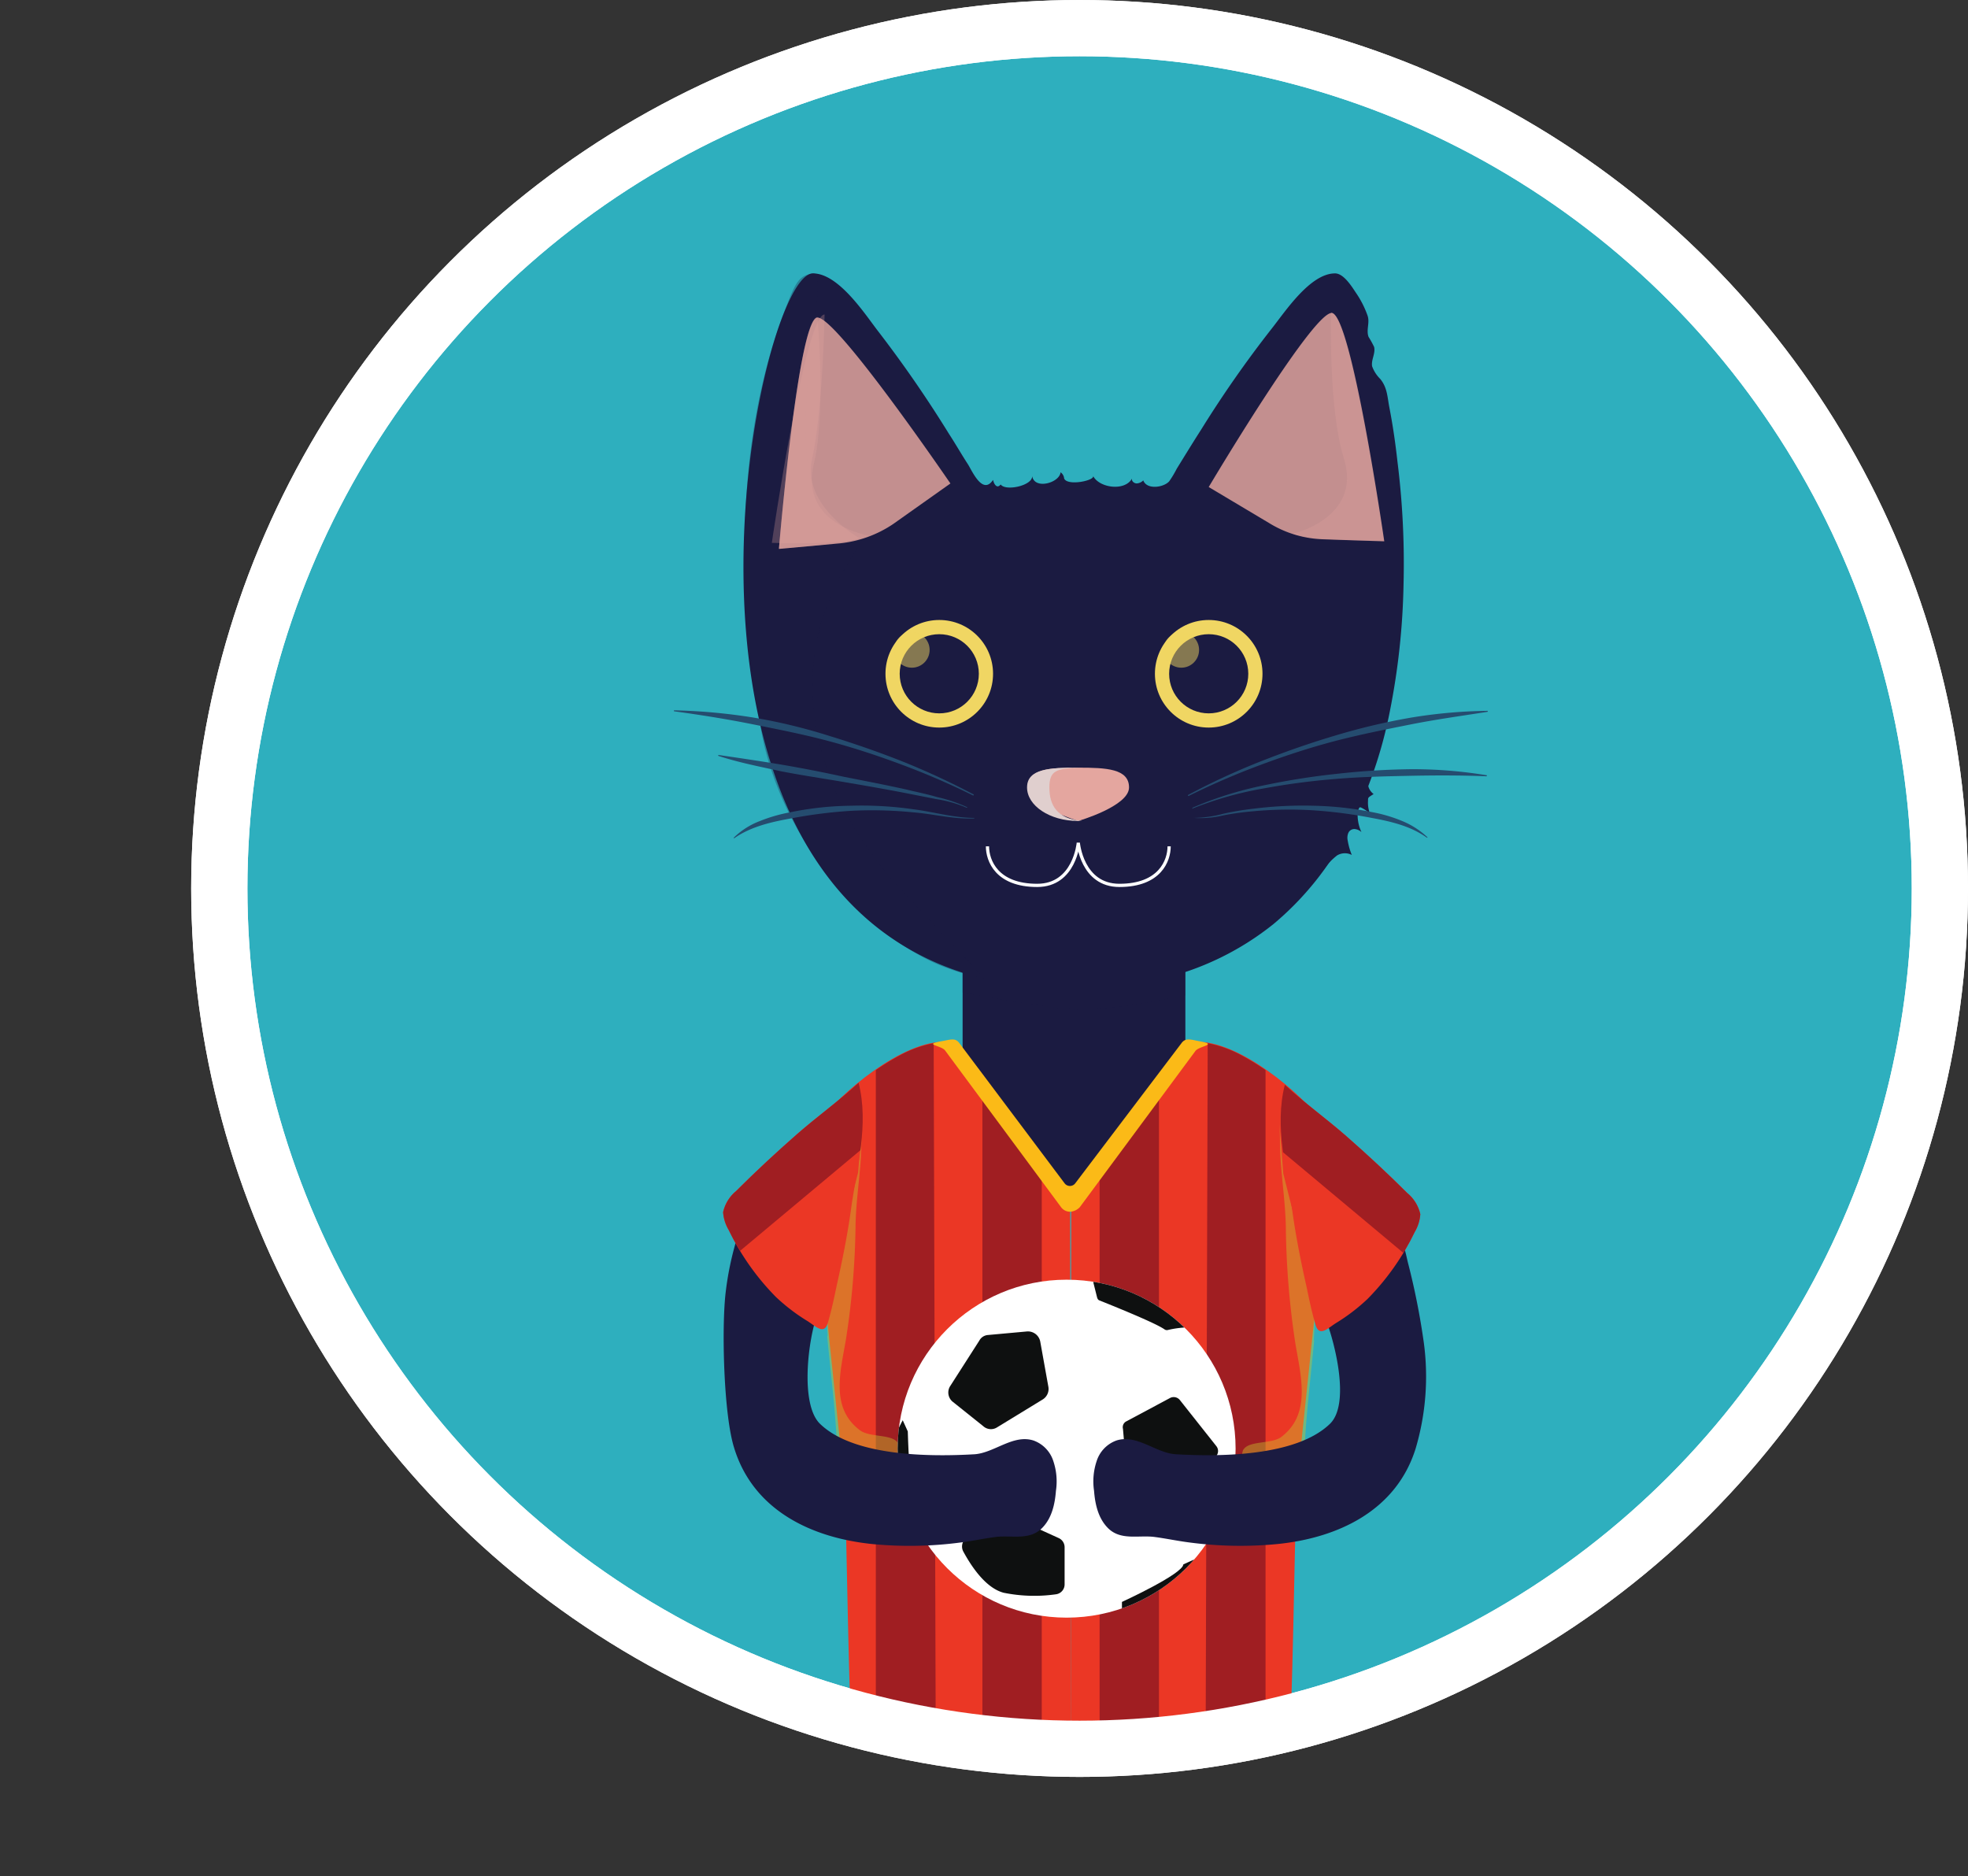 <svg xmlns="http://www.w3.org/2000/svg" xmlns:xlink="http://www.w3.org/1999/xlink" viewBox="0 0 350 333.634">
  <rect x="0" y="0" width="350" height="333.634" fill="#333333" stroke="none"/>
  <defs>
    <style>
      .cls-1 {
        fill: #f2f2f2;
        stroke: #707070;
      }

      .cls-2 {
        fill: #f3cd75;
      }

      .cls-3 {
        fill: #2eafbe;
      }

      .cls-10, .cls-25, .cls-3 {
        stroke: #fff;
      }

      .cls-25, .cls-3 {
        stroke-width: 10px;
      }

      .cls-4, .cls-5, .cls-9 {
        fill: #1b1b41;
      }

      .cls-11, .cls-13, .cls-16, .cls-4, .cls-5, .cls-6, .cls-7 {
        fill-rule: evenodd;
      }

      .cls-5 {
        opacity: 0.31;
      }

      .cls-22, .cls-6 {
        fill: #eb3725;
      }

      .cls-7 {
        fill: #a01e22;
      }

      .cls-15, .cls-8 {
        fill: #f0d663;
      }

      .cls-10, .cls-25, .cls-27 {
        fill: none;
      }

      .cls-10 {
        stroke-miterlimit: 10;
        stroke-width: 0.573px;
      }

      .cls-11, .cls-13 {
        fill: #e4a69f;
      }

      .cls-12 {
        fill: #e0cfce;
      }

      .cls-13 {
        opacity: 0.27;
      }

      .cls-14 {
        opacity: 0.83;
      }

      .cls-15 {
        opacity: 0.5;
      }

      .cls-16 {
        fill: #c9c32f;
        opacity: 0.43;
      }

      .cls-17 {
        fill: #254c6f;
      }

      .cls-18 {
        fill: #fbba17;
      }

      .cls-19 {
        fill: #fff;
      }

      .cls-20 {
        clip-path: url(#clip-path);
      }

      .cls-21 {
        fill: #0e1010;
      }

      .cls-23 {
        clip-path: url(#clip-path-2);
      }

      .cls-24 {
        clip-path: url(#clip-path-3);
      }

      .cls-26 {
        stroke: none;
      }
    </style>
    <clipPath id="clip-path">
      <ellipse id="Ellipse_211" data-name="Ellipse 211" cx="30.051" cy="30.051" rx="30.051" ry="30.051"/>
    </clipPath>
    <clipPath id="clip-path-2">
      <path id="Path_865" data-name="Path 865" d="M179.823,186.071a44.411,44.411,0,0,1-8.393,11.912,33.753,33.753,0,0,1-5.685,4.332c-1.534.993-2.978,2.527-3.61.09-.632-2.166-1.083-4.332-1.534-6.5-.993-4.422-1.9-8.934-2.527-13.446-.993-7.4-3.249-15.071-1.354-22.561,3.52,3.249,7.31,5.956,10.92,9.115,3.7,3.249,7.31,6.588,10.829,10.107a6.779,6.779,0,0,1,2.346,3.79A7.161,7.161,0,0,1,179.823,186.071Z" transform="translate(-155.986 -159.9)"/>
    </clipPath>
    <clipPath id="clip-path-3">
      <path id="Path_868" data-name="Path 868" d="M47.093,185.671a44.412,44.412,0,0,0,8.393,11.912,33.753,33.753,0,0,0,5.685,4.332c1.534.993,2.978,2.527,3.61.09.632-2.166,1.083-4.332,1.534-6.5.993-4.422,1.9-8.934,2.527-13.446.993-7.4,3.249-15.071,1.354-22.561-3.52,3.249-7.31,5.956-10.92,9.115-3.7,3.249-7.31,6.588-10.829,10.107a6.779,6.779,0,0,0-2.346,3.79A7.161,7.161,0,0,0,47.093,185.671Z" transform="translate(-46.1 -159.5)"/>
    </clipPath>
  </defs>
  <g id="Group_829" data-name="Group 829" transform="translate(-123 -1840.366)">
    <g id="Ellipse_1" data-name="Ellipse 1" class="cls-1" transform="translate(163 1852)">
      <circle class="cls-26" cx="150.5" cy="150.5" r="150.5"/>
      <circle class="cls-27" cx="150.5" cy="150.5" r="150"/>
    </g>
    <!-- <rect id="Rectangle_9" data-name="Rectangle 9" class="cls-2" width="162" height="151" transform="translate(123 2023)"/> -->
    <ellipse id="Ellipse_203" data-name="Ellipse 203" class="cls-3" cx="153" cy="153" rx="153" ry="153" transform="translate(162 1845.366)"/>
    <g id="Group_785" data-name="Group 785" transform="translate(242.846 1888.976)">
      <path id="Path_826" data-name="Path 826" class="cls-4" d="M132.917,165.922l-16.966,16.515L93.3,165.922V135.6h39.617Z" transform="translate(-41.951 -13.219)"/>
      <path id="Path_827" data-name="Path 827" class="cls-5" d="M93.932,134.7a12.465,12.465,0,0,0,5.5,2.617,67.974,67.974,0,0,0,17.056,2.707c5.776.09,11.1-1.534,16.425-3.881v5.415s-12.454,2.617-18.5,2.527S93.3,141.017,93.3,141.017V137.5a11,11,0,0,1,1.263-2.076" transform="translate(-41.951 -13.131)"/>
      <path id="Path_828" data-name="Path 828" class="cls-6" d="M114.6,276.121h38.805c.541,0,1.173-43.137,1.354-45.213,1.263-12.093,2.527-24.1,3.79-36.188.451-4.332.9-8.573,1.354-12.9.632-5.776,3.52-11.1-1.534-17.327-4.061-5.054-15.883-14.71-23.1-12.815-2.437.632-20.576,27.8-20.576,27.8" transform="translate(-44.029 -14.764)"/>
      <path id="Path_829" data-name="Path 829" class="cls-4" d="M108.85,127.245C26.006,127.245,51.726,0,62.465,0c4.512,0,9.115,7.039,11.461,10.107A215.224,215.224,0,0,1,86.65,28.517c1.173,1.8,2.256,3.7,3.429,5.5.812,1.354,2.617,5.415,4.422,2.707.18.812.722,1.624,1.354.812.9,1.263,5.776.18,5.6-1.534.361,2.527,4.873,1.263,5.054-.632a1.48,1.48,0,0,1,.632,1.083c.541,1.444,5.6.361,5.144-.451,1.083,2.166,5.685,2.8,6.949.451-.18.451.361.9.812.9a1.79,1.79,0,0,0,1.173-.541c.632,1.715,3.61,1.263,4.6.18a18.659,18.659,0,0,0,1.354-2.256c1.444-2.346,2.888-4.693,4.332-6.949A200.448,200.448,0,0,1,144.046,9.837C146.482,6.768,150.9,0,155.326,0c1.534,0,2.978,2.346,3.7,3.429A17.256,17.256,0,0,1,161.1,7.49c.451,1.263-.271,2.527.18,3.79a17.9,17.9,0,0,1,.993,1.8c.271,1.173-.541,2.256-.361,3.429a6.034,6.034,0,0,0,1.444,2.256c1.263,1.534,1.263,3.159,1.624,5.054.632,3.249,1.083,6.407,1.444,9.656a145.741,145.741,0,0,1,1.083,21.749,126.985,126.985,0,0,1-2.437,22.651,78.6,78.6,0,0,1-7.31,21.027,53.629,53.629,0,0,1-13.356,16.785,50.556,50.556,0,0,1-20.666,9.927A67.83,67.83,0,0,1,108.85,127.245Z" transform="translate(-37.738 0.009)"/>
      <path id="Path_830" data-name="Path 830" class="cls-5" d="M93.081,125.439s-9.115-9.746-13.717-14.62c-6.227-6.5-11.642-14.259-14.439-22.922-8.663-26.532,8.3-40.159,5.866-40.791C52.471,42.324,66.91-.723,62.488,0,59.871.45,59.42,1.443,57.073,7.67c-3.881,10.559-10.559,34.112-3.881,73.1,3.159,18.5,17.056,35.827,31.586,42.144A44.812,44.812,0,0,0,93.081,125.439Z" transform="translate(-37.761 0.01)"/>
      <path id="Path_831" data-name="Path 831" class="cls-7" d="M120.3,275.3h10.559V157.8L120.3,174.315Z" transform="translate(-44.585 -15.385)"/>
      <path id="Path_832" data-name="Path 832" class="cls-7" d="M141.2,274.7h10.649V156.483a43.733,43.733,0,0,0-4.422-2.707,20.658,20.658,0,0,0-5.866-2.076Z" transform="translate(-46.624 -14.79)"/>
      <ellipse id="Ellipse_204" data-name="Ellipse 204" class="cls-8" cx="9.566" cy="9.566" rx="9.566" ry="9.566" transform="translate(85.552 61.646)"/>
      <ellipse id="Ellipse_205" data-name="Ellipse 205" class="cls-9" cx="7.039" cy="7.039" rx="7.039" ry="7.039" transform="translate(88.079 64.173)"/>
      <ellipse id="Ellipse_206" data-name="Ellipse 206" class="cls-8" cx="9.566" cy="9.566" rx="9.566" ry="9.566" transform="translate(37.632 61.646)"/>
      <ellipse id="Ellipse_207" data-name="Ellipse 207" class="cls-9" cx="7.039" cy="7.039" rx="7.039" ry="7.039" transform="translate(40.159 64.173)"/>
      <path id="Path_833" data-name="Path 833" class="cls-10" d="M98.2,112.832c0,2.527,1.624,6.949,8.844,6.949,6.678,0,7.31-7.581,7.31-7.581h0s.632,7.581,7.31,7.581c7.22,0,8.844-4.422,8.844-6.949" transform="translate(-42.429 -10.937)"/>
      <path id="Path_834" data-name="Path 834" class="cls-11" d="M115.124,97.4c-4.963,0-9.024.18-9.024,3.52,0,3.249,9.024,5.956,9.024,5.956s9.024-2.617,9.024-5.956S120.088,97.4,115.124,97.4Z" transform="translate(-43.2 -9.493)"/>
      <path id="Path_835" data-name="Path 835" class="cls-12" d="M109.971,100.92c0-3.068,1.263-3.429,5.866-3.52h-.812c-4.963,0-9.024.18-9.024,3.52,0,3.249,4.061,5.956,9.024,5.956h.812C111.234,106.515,109.971,103.988,109.971,100.92Z" transform="translate(-43.19 -9.493)"/>
      <path id="Path_836" data-name="Path 836" class="cls-13" d="M65.085,8.1C61.656,8.01,55.7,48.71,55.7,48.71s12.273.451,15.612-.812c0,0-10.2-5.776-8.483-13.9C64.815,25.066,65.085,8.1,65.085,8.1Z" transform="translate(-38.283 -0.781)"/>
      <g id="Group_769" data-name="Group 769" transform="translate(95.118 6.958)">
        <g id="Group_768" data-name="Group 768" class="cls-14" transform="translate(0 0.09)">
          <path id="Path_837" data-name="Path 837" class="cls-11" d="M141.8,38.754S160.12,7.89,163.639,7.8s9.385,40.61,9.385,40.61L162.2,48.049a19.44,19.44,0,0,1-9.656-2.888Z" transform="translate(-141.8 -7.8)"/>
        </g>
        <path id="Path_838" data-name="Path 838" class="cls-13" d="M165.168,7.7c3.429-.09,9.385,40.61,9.385,40.61s-12.9.09-16.154-1.263c0,0,12.454-2.8,9.024-13.537C164.717,24.937,165.168,7.7,165.168,7.7Z" transform="translate(-143.419 -7.7)"/>
      </g>
      <g id="Group_771" data-name="Group 771" transform="translate(18.681 7.77)">
        <g id="Group_770" data-name="Group 770" class="cls-14" transform="translate(0 0.09)">
          <path id="Path_839" data-name="Path 839" class="cls-11" d="M87.6,38.21S67.388,8.61,63.959,8.7,57.1,49.852,57.1,49.852l10.829-.993a20.732,20.732,0,0,0,9.476-3.429Z" transform="translate(-57.1 -8.7)"/>
        </g>
        <path id="Path_840" data-name="Path 840" class="cls-13" d="M63.959,8.6C60.529,8.69,57.1,49.752,57.1,49.752S70,49.03,73.164,47.5c0,0-12.544-1.985-9.837-12.9C65.493,25.746,63.959,8.6,63.959,8.6Z" transform="translate(-57.1 -8.6)"/>
      </g>
      <ellipse id="Ellipse_208" data-name="Ellipse 208" class="cls-15" cx="3.159" cy="3.159" rx="3.159" ry="3.159" transform="translate(39.166 63.812)"/>
      <ellipse id="Ellipse_209" data-name="Ellipse 209" class="cls-15" cx="3.159" cy="3.159" rx="3.159" ry="3.159" transform="translate(87.086 63.812)"/>
      <path id="Path_841" data-name="Path 841" class="cls-4" d="M169.444,112.581a11.643,11.643,0,0,1-.722-2.527,2.27,2.27,0,0,1,.09-1.354,1.161,1.161,0,0,1,1.173-.722,2.015,2.015,0,0,1,1.173.541,7.223,7.223,0,0,1-.632-3.881.689.689,0,0,1,.18-.451.4.4,0,0,1,.451,0,5.929,5.929,0,0,1,1.534,1.083,5.33,5.33,0,0,1-.361-2.346c0-.361,0-.451.18-.632.09-.09.812-.541.812-.541a2.522,2.522,0,0,1-.993-1.624,9.65,9.65,0,0,1-.18-3.61c.09-.451.09-2.346.451-2.617-1.444,1.444-2.346,6.768-3.068,8.212a32.533,32.533,0,0,0-2.346,4.693,23.411,23.411,0,0,0-.993,3.339c-.18.722-1.624,4.061-1.9,5.234a11.7,11.7,0,0,1,2.527-2.707A2.68,2.68,0,0,1,169.444,112.581Z" transform="translate(-48.877 -9.151)"/>
      <path id="Path_842" data-name="Path 842" class="cls-16" d="M161.124,206.1l.361-6.678L155.709,176.4l-.722-9.2c.18,2.346.09,4.783.271,7.129.271,3.79.812,7.581.9,11.461a146.684,146.684,0,0,0,1.715,20.937c.993,5.866,2.8,12.454-2.527,16.515-1.715,1.263-5.6.632-6.678,2.166-.18.18-.18.451-.271.722a3.352,3.352,0,0,0,1.8,2.978,7.422,7.422,0,0,0,3.429.541c2.166,0,4.6.361,5.5-2.346a15.815,15.815,0,0,0,.451-3.61c.361-5.956,1.083-11.822,1.624-17.688Z" transform="translate(-47.325 -16.302)"/>
      <g id="Group_772" data-name="Group 772" transform="translate(91.418 77.8)">
        <path id="Path_843" data-name="Path 843" class="cls-17" d="M137.7,101.181a123.7,123.7,0,0,1,12.634-5.866c4.332-1.715,8.663-3.249,13.176-4.6a113.709,113.709,0,0,1,13.537-3.249,89.407,89.407,0,0,1,13.9-1.263.09.09,0,0,1,0,.18c-4.6.722-9.2,1.354-13.717,2.256s-9.024,1.8-13.537,2.978c-4.422,1.173-8.844,2.617-13.176,4.241a131.982,131.982,0,0,0-12.724,5.5c-.09-.09-.09-.09-.09-.18Z" transform="translate(-137.7 -86.2)"/>
      </g>
      <g id="Group_773" data-name="Group 773" transform="translate(92.343 94.653)">
        <path id="Path_844" data-name="Path 844" class="cls-17" d="M138.793,107.063a20.346,20.346,0,0,0,5.234-.722,50.393,50.393,0,0,1,5.324-.9,70.776,70.776,0,0,1,10.739-.541,59.187,59.187,0,0,1,10.649,1.173,25.909,25.909,0,0,1,5.144,1.534,14.825,14.825,0,0,1,4.512,2.888v.09h-.09c-2.888-2.076-6.407-2.888-9.837-3.52A83.08,83.08,0,0,0,160,105.71a69.942,69.942,0,0,0-10.649.18,48.719,48.719,0,0,0-5.234.722,17.5,17.5,0,0,1-5.324.451q-.135.135,0,0Z" transform="translate(-138.725 -104.875)"/>
      </g>
      <g id="Group_774" data-name="Group 774" transform="translate(0 77.71)">
        <path id="Path_845" data-name="Path 845" class="cls-17" d="M89.644,101.261a131.979,131.979,0,0,0-12.724-5.5c-4.332-1.624-8.754-3.068-13.176-4.241s-9.024-2.076-13.537-2.978S41.093,86.912,36.49,86.28a.09.09,0,0,1,0-.18,103.3,103.3,0,0,1,13.9,1.263,98.54,98.54,0,0,1,13.537,3.249c4.422,1.354,8.844,2.888,13.176,4.6a133.373,133.373,0,0,1,12.634,5.866c0,.09,0,.09-.09.18Z" transform="translate(-36.4 -86.1)"/>
      </g>
      <g id="Group_775" data-name="Group 775" transform="translate(10.649 94.653)">
        <path id="Path_846" data-name="Path 846" class="cls-17" d="M90.976,107.154c-3.7.18-7.31-.812-10.92-1.083a73.268,73.268,0,0,0-10.92-.271A85.175,85.175,0,0,0,58.4,107.154c-3.52.632-7.129,1.444-10.107,3.52H48.2v-.09a13.429,13.429,0,0,1,4.693-2.978,27.593,27.593,0,0,1,5.324-1.534,56.141,56.141,0,0,1,10.92-1.173,64.4,64.4,0,0,1,11.01.632c3.61.451,7.129,1.534,10.829,1.534v.09Z" transform="translate(-48.2 -104.875)"/>
      </g>
      <g id="Group_776" data-name="Group 776" transform="translate(92.14 88.178)">
        <path id="Path_847" data-name="Path 847" class="cls-17" d="M138.59,104.559a64.061,64.061,0,0,1,12.634-3.971A129.068,129.068,0,0,1,164.4,98.512a130.822,130.822,0,0,1,13.266-.812,81.373,81.373,0,0,1,13.266,1.083s.09,0,0,.09a.088.088,0,0,1-.09.09c-4.422-.18-8.844-.18-13.266-.09s-8.844.18-13.266.541a126.538,126.538,0,0,0-13.085,1.715,62.077,62.077,0,0,0-12.724,3.61c.09-.09.09-.09.09-.18Z" transform="translate(-138.5 -97.7)"/>
      </g>
      <g id="Group_777" data-name="Group 777" transform="translate(7.874 85.651)">
        <path id="Path_848" data-name="Path 848" class="cls-17" d="M45.193,94.9c3.7.541,7.4,1.083,11.19,1.715q5.55.948,11.1,2.166c3.7.722,7.4,1.444,11.1,2.256,1.8.451,3.7.812,5.5,1.354a26.427,26.427,0,0,1,5.324,1.8v.09h-.09a21.932,21.932,0,0,0-5.415-1.534c-1.8-.361-3.7-.722-5.5-1.083-3.7-.722-7.4-1.354-11.1-1.985s-7.4-1.173-11.1-1.9c-3.7-.812-7.4-1.534-11.01-2.707-.09-.09-.09-.09,0-.18Z" transform="translate(-45.125 -94.9)"/>
      </g>
      <path id="Path_849" data-name="Path 849" class="cls-6" d="M109.552,276.121H70.747c-.541,0-1.173-43.137-1.354-45.213-1.263-12.093-2.527-24.1-3.79-36.188-.451-4.332-.9-8.573-1.354-12.9-.632-5.776-3.52-11.1,1.534-17.327,4.061-5.054,15.883-14.71,23.1-12.815,2.437.632,20.576,27.8,20.576,27.8" transform="translate(-38.981 -14.764)"/>
      <path id="Path_850" data-name="Path 850" class="cls-7" d="M107.759,275.3H97.2V157.8l10.559,16.515Z" transform="translate(-42.331 -15.385)"/>
      <path id="Path_851" data-name="Path 851" class="cls-7" d="M86.849,274.7H76.2V156.483a43.734,43.734,0,0,1,4.422-2.707,20.658,20.658,0,0,1,5.866-2.076Z" transform="translate(-40.283 -14.79)"/>
      <path id="Path_852" data-name="Path 852" class="cls-16" d="M79.064,243.158h0c.451,3.339.361,3.61-2.8,4.332a15.424,15.424,0,0,1-7.851-.09,4.041,4.041,0,0,1-1.8-1.083c-.9-1.083-1.173-5.5-.271-6.588,1.173-1.444,7.039-.09,8.934.09a4.258,4.258,0,0,1,2.978.993A3.864,3.864,0,0,1,79.064,243.158Z" transform="translate(-39.266 -23.313)"/>
      <path id="Path_853" data-name="Path 853" class="cls-16" d="M66.661,205.2l-.361-6.5,5.776-22.471L72.8,167.3c-.18,2.346-.09,4.693-.271,6.949-.271,3.7-.812,7.4-.9,11.19a141.51,141.51,0,0,1-1.715,20.486c-.993,5.776-2.8,12.183,2.527,16.154,1.715,1.263,5.6.632,6.678,2.166.18.18.18.451.271.722a3.215,3.215,0,0,1-1.8,2.888,7.422,7.422,0,0,1-3.429.541c-2.166,0-4.6.361-5.5-2.256a15.039,15.039,0,0,1-.451-3.52c-.361-5.776-1.083-11.551-1.624-17.237Z" transform="translate(-39.317 -16.312)"/>
      <g id="Group_778" data-name="Group 778" transform="translate(46.107 136.244)">
        <path id="Path_854" data-name="Path 854" class="cls-18" d="M92.1,151.538c-.722-.9-1.534-.541-3.068-.271-3.52.632,0,.722.632,1.715l20.576,27.8a1.982,1.982,0,0,0,1.715.812h-.09a2.564,2.564,0,0,0,1.715-.812l20.576-27.8c.722-.9,4.151-1.083.632-1.715-1.444-.271-2.346-.632-3.068.271l-18.951,25a1.184,1.184,0,0,1-1.9,0Z" transform="translate(-87.491 -150.962)"/>
      </g>
      <ellipse id="Ellipse_210" data-name="Ellipse 210" class="cls-19" cx="30.051" cy="30.051" rx="30.051" ry="30.051" transform="translate(39.798 178.964)"/>
      <g id="Group_780" data-name="Group 780" transform="translate(39.798 178.964)">
        <g id="Group_779" data-name="Group 779" class="cls-20">
          <path id="Path_855" data-name="Path 855" class="cls-21" d="M125.527,225.735l7.761-4.151a1.41,1.41,0,0,1,1.715.361l6.5,8.212a1.389,1.389,0,0,1,.18,1.444l-4.422,9.024a1.394,1.394,0,0,1-1.444.722l-8.844-1.624a1.246,1.246,0,0,1-1.083-1.173l-.993-11.461A1.161,1.161,0,0,1,125.527,225.735Z" transform="translate(-84.826 -200.557)"/>
          <path id="Path_856" data-name="Path 856" class="cls-21" d="M97.538,209.131l6.949-.632a2.231,2.231,0,0,1,2.346,1.8l1.444,8.032a2.2,2.2,0,0,1-.993,2.256l-8.122,4.963a2.024,2.024,0,0,1-2.437-.18l-5.415-4.332a2.12,2.12,0,0,1-.451-2.888L96,210.124A1.9,1.9,0,0,1,97.538,209.131Z" transform="translate(-81.474 -199.294)"/>
          <path id="Path_857" data-name="Path 857" class="cls-21" d="M100.419,244.184l9.927,4.512a1.783,1.783,0,0,1,1.083,1.624v6.588a1.769,1.769,0,0,1-1.534,1.8,27.375,27.375,0,0,1-9.3-.271c-3.429-.9-6.046-5.234-7.22-7.4a1.919,1.919,0,0,1,.361-2.166l4.783-4.422A1.788,1.788,0,0,1,100.419,244.184Z" transform="translate(-81.738 -202.761)"/>
          <path id="Path_858" data-name="Path 858" class="cls-21" d="M124.7,262.478v-1.624s10.829-4.963,10.92-6.678l4.6-2.076-3.79,5.144-10.468,6.137Z" transform="translate(-84.812 -203.548)"/>
          <path id="Path_859" data-name="Path 859" class="cls-21" d="M119.1,198.9l.632,2.527c.09.271.18.451.451.541,1.8.722,9.927,3.971,11.551,5.144a.741.741,0,0,0,.632.09,17.592,17.592,0,0,1,3.429-.451c1.444,0-4.241-5.5-7.129-6.5-2.166-.722-6.5-1.8-8.663-2.256A.746.746,0,0,0,119.1,198.9Z" transform="translate(-84.264 -198.267)"/>
          <path id="Path_860" data-name="Path 860" class="cls-21" d="M81.314,226l.9,1.985s.271,10.107.993,11.281l.722,1.173-1.263,2.617S79.51,232.317,79.6,230.6,81.314,226,81.314,226Z" transform="translate(-80.412 -201.002)"/>
        </g>
      </g>
      <path id="Path_861" data-name="Path 861" class="cls-4" d="M168.462,191.417a9.752,9.752,0,0,1,2.707-1.444c2.978-1.263,3.339,2.527,3.881,4.6a126.814,126.814,0,0,1,2.8,14.168,45.1,45.1,0,0,1-1.444,18.681c-3.429,11.1-13.807,15.973-24.637,17.056a68.707,68.707,0,0,1-15.522-.271c-2.166-.271-4.241-.722-6.317-.993-2.888-.361-6.137.722-8.393-1.715-1.624-1.715-2.166-4.151-2.346-6.5a11.308,11.308,0,0,1,.451-5.234,5.744,5.744,0,0,1,3.52-3.7c3.61-1.173,6.949,2.166,10.468,2.437,7.761.451,21.478.451,27.525-5.415,3.61-3.52.9-14.259-.722-18.5a7.548,7.548,0,0,1-.722-2.8,8.351,8.351,0,0,1,.9-3.339C162.416,194.485,165.033,193.853,168.462,191.417Z" transform="translate(-44.466 -18.499)"/>
      <path id="Path_862" data-name="Path 862" class="cls-4" d="M55.046,186.917a9.752,9.752,0,0,0-2.707-1.444c-2.978-1.263-3.339,2.527-3.881,4.6a54.784,54.784,0,0,0-1.9,9.3c-.722,6.227-.361,21.659,1.534,27.615,3.429,11.1,13.807,15.973,24.637,17.056a68.709,68.709,0,0,0,15.522-.271c2.166-.271,4.241-.722,6.317-.993,2.888-.361,6.137.722,8.393-1.715,1.624-1.715,2.166-4.151,2.346-6.5a11.308,11.308,0,0,0-.451-5.234,5.744,5.744,0,0,0-3.52-3.7c-3.61-1.173-6.949,2.166-10.468,2.437-7.761.451-21.478.451-27.525-5.415-3.61-3.52-2.076-15.251-.451-19.493a7.548,7.548,0,0,0,.722-2.8,8.351,8.351,0,0,0-.9-3.339C60.911,193.053,58.475,189.263,55.046,186.917Z" transform="translate(-37.358 -18.06)"/>
      <g id="Group_782" data-name="Group 782" transform="translate(107.92 144.31)">
        <path id="Path_863" data-name="Path 863" class="cls-22" d="M179.823,186.071a44.411,44.411,0,0,1-8.393,11.912,33.753,33.753,0,0,1-5.685,4.332c-1.534.993-2.978,2.527-3.61.09-.632-2.166-1.083-4.332-1.534-6.5-.993-4.422-1.9-8.934-2.527-13.446-.993-7.4-3.249-15.071-1.354-22.561,3.52,3.249,7.31,5.956,10.92,9.115,3.7,3.249,7.31,6.588,10.829,10.107a6.779,6.779,0,0,1,2.346,3.79A7.161,7.161,0,0,1,179.823,186.071Z" transform="translate(-155.986 -159.9)"/>
        <g id="Group_781" data-name="Group 781" class="cls-23">
          <path id="Path_864" data-name="Path 864" class="cls-7" d="M178.586,191.2l6.859-8.122L153.5,157a38.023,38.023,0,0,0-4.873,1.624,19.745,19.745,0,0,0-5.324,3.068Z" transform="translate(-154.749 -159.617)"/>
        </g>
      </g>
      <g id="Group_784" data-name="Group 784" transform="translate(8.754 143.949)">
        <path id="Path_866" data-name="Path 866" class="cls-22" d="M47.093,185.671a44.412,44.412,0,0,0,8.393,11.912,33.753,33.753,0,0,0,5.685,4.332c1.534.993,2.978,2.527,3.61.09.632-2.166,1.083-4.332,1.534-6.5.993-4.422,1.9-8.934,2.527-13.446.993-7.4,3.249-15.071,1.354-22.561-3.52,3.249-7.31,5.956-10.92,9.115-3.7,3.249-7.31,6.588-10.829,10.107a6.779,6.779,0,0,0-2.346,3.79A7.161,7.161,0,0,0,47.093,185.671Z" transform="translate(-46.1 -159.5)"/>
        <g id="Group_783" data-name="Group 783" class="cls-24">
          <path id="Path_867" data-name="Path 867" class="cls-7" d="M46.459,190.8,39.6,182.681,71.547,156.6a38.021,38.021,0,0,1,4.873,1.624,19.746,19.746,0,0,1,5.324,3.068Z" transform="translate(-45.466 -159.217)"/>
        </g>
      </g>
    </g>
    <ellipse id="Ellipse_287" data-name="Ellipse 287" class="cls-25" cx="153" cy="153" rx="153" ry="153" transform="translate(162 1845.366)"/>
  </g>
</svg>
